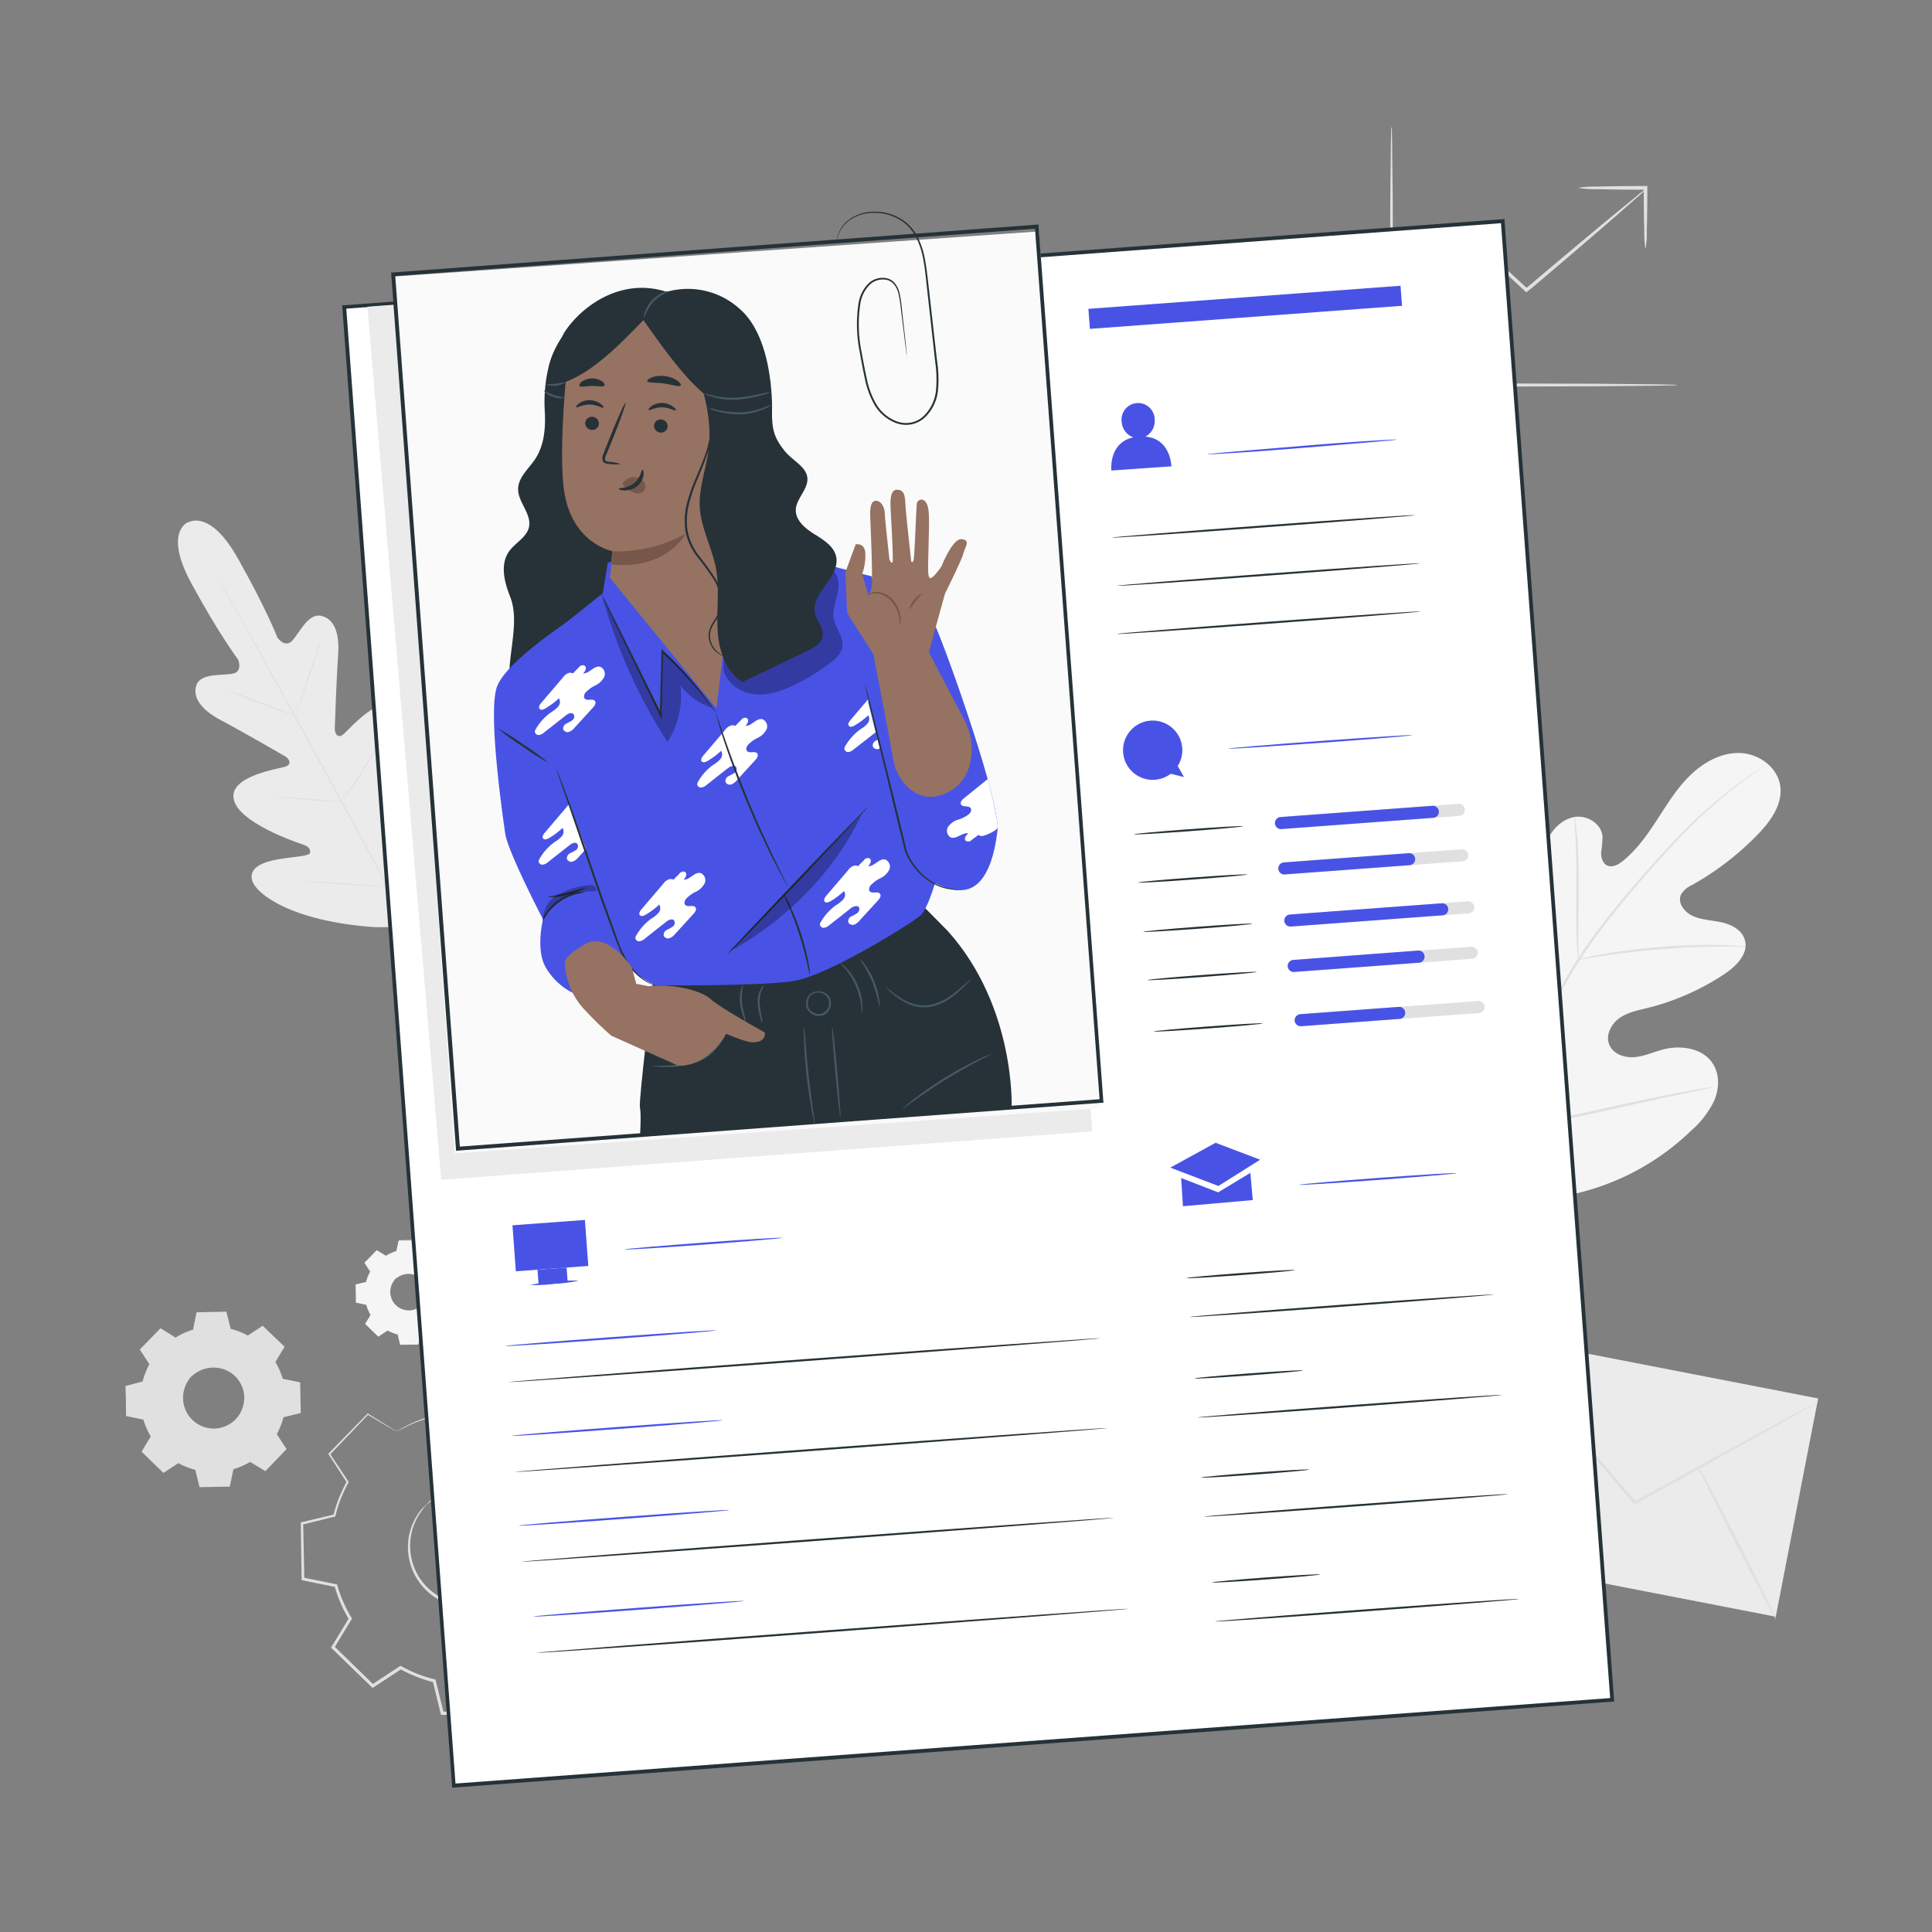 <svg xmlns="http://www.w3.org/2000/svg" viewBox="0 0 500 500"><rect x="0" y="0" width="500" height="500" fill="#808080" stroke="none"/><g id="freepik--background-complete--inject-265"><path d="M377.71,306.17c-15.79-13.77-17.28-36.33-14.46-56.15.47-3.31.49-6.86,2.38-9.6s5.8-4.34,8.62-2.62c2.34,1.43,3.11,4.41,4.23,6.94a19.62,19.62,0,0,0,7,8.28c2,1.32,4.54,2.28,6.75,1.35,3-1.27,3.81-5.2,4.14-8.5q.94-9.24,1.88-18.49c.33-3.3.69-6.68,2.05-9.7s3.95-5.69,7.19-6.24,6.93,1.69,7.24,5a30.27,30.27,0,0,1-.35,4.12c-.05,1.38.42,3,1.68,3.49s2.7-.26,3.8-1.12c3.77-3,6.54-7,9.17-11.06s5.19-8.19,8.68-11.49,8.07-5.73,12.83-5.49,9.49,3.71,10.18,8.48-2.52,9.22-5.89,12.67a74.11,74.11,0,0,1-16.93,13,6.15,6.15,0,0,0-2.87,2.49c-.95,2.12.9,4.54,3,5.49,2.37,1.09,5.07,1.12,7.61,1.7s5.22,2,5.93,4.56c1,3.52-2.22,6.76-5.25,8.78a63.7,63.7,0,0,1-19.86,8.78c-2.52.62-5.17,1.13-7.31,2.62s-3.65,4.34-2.71,6.8,3.89,3.53,6.49,3.33,5-1.34,7.54-2c4.73-1.22,10.56-.28,13,4,1.64,2.78,1.42,6.39.12,9.36a24.26,24.26,0,0,1-5.89,7.63,63.9,63.9,0,0,1-29.18,16.14c-10.92,2.51-20.79,2.45-30.84-2.5" style="fill:#f5f5f5"></path><path d="M384.19,294.24a298.6,298.6,0,0,1,15.18-30.6l4.4-7.82c1.45-2.56,2.88-5.1,4.44-7.5A147.55,147.55,0,0,1,418,235c3.3-4.07,6.58-7.81,9.68-11.29s6.05-6.65,8.87-9.44a118.45,118.45,0,0,1,14.25-12.14c1.79-1.3,3.21-2.26,4.18-2.9l1.11-.72a3.32,3.32,0,0,1,.39-.23,1.63,1.63,0,0,1-.35.28l-1.08.77c-.95.67-2.34,1.67-4.11,3a124.69,124.69,0,0,0-14.09,12.26c-2.79,2.8-5.71,6-8.8,9.47s-6.33,7.24-9.62,11.31a151,151,0,0,0-9.67,13.25c-1.55,2.38-3,4.9-4.42,7.47l-4.38,7.82a303.27,303.27,0,0,0-15.2,30.52" style="fill:#e0e0e0"></path><path d="M408.38,248.31a6.83,6.83,0,0,1-.17-1.44c-.07-.93-.14-2.29-.19-4-.11-3.34-.11-7.95-.09-13s0-9.7-.2-13c-.08-1.67-.16-3-.22-3.94a6.83,6.83,0,0,1,0-1.46,7.19,7.19,0,0,1,.26,1.43c.14.93.28,2.27.42,3.94.27,3.33.4,8,.38,13.06s-.06,9.56-.09,13v4A5.74,5.74,0,0,1,408.38,248.31Z" style="fill:#e0e0e0"></path><path d="M451.72,245a9.26,9.26,0,0,1-1.72,0c-1.1,0-2.69-.06-4.66,0-3.94,0-9.37.19-15.36.66s-11.39,1.16-15.29,1.75c-1.95.29-3.52.56-4.6.74a9.13,9.13,0,0,1-1.71.23,10.42,10.42,0,0,1,1.66-.46c1.08-.26,2.64-.6,4.59-.94,3.88-.71,9.3-1.45,15.3-1.93a149.89,149.89,0,0,1,15.42-.49c2,0,3.56.15,4.66.24A9.48,9.48,0,0,1,451.72,245Z" style="fill:#e0e0e0"></path><path d="M384.79,293.52a2,2,0,0,1-.23-.55c-.15-.44-.34-1-.56-1.62-.48-1.4-1.12-3.45-1.89-6-1.52-5.09-3.41-12.18-5.38-20s-3.79-15-5.21-20.07c-.7-2.49-1.27-4.53-1.69-6.05-.19-.66-.33-1.2-.46-1.65s-.14-.58-.11-.59a2.47,2.47,0,0,1,.23.55c.15.44.34,1,.56,1.62.48,1.4,1.13,3.45,1.89,6,1.52,5.08,3.41,12.18,5.38,20s3.79,15,5.21,20.07c.7,2.49,1.27,4.53,1.69,6,.19.66.33,1.21.46,1.65S384.82,293.51,384.79,293.52Z" style="fill:#e0e0e0"></path><path d="M443.2,281.41a2.38,2.38,0,0,1-.58.17l-1.7.37-6.26,1.31c-5.28,1.11-12.56,2.72-20.6,4.51s-15.34,3.33-20.64,4.33c-2.66.5-4.81.88-6.3,1.11l-1.72.26a2.52,2.52,0,0,1-.61,0,2.38,2.38,0,0,1,.59-.17l1.7-.37,6.25-1.31c5.28-1.11,12.56-2.72,20.6-4.51s15.34-3.33,20.65-4.33c2.65-.5,4.8-.88,6.29-1.11l1.72-.26A2.55,2.55,0,0,1,443.2,281.41Z" style="fill:#e0e0e0"></path><path d="M48.56,135.19s-6.23,2.52.95,15.75,12.11,19.75,12.11,19.75,1.29,3.09-1.32,3.64-8.4-.22-9.48,3,1.37,6.43,6.34,9.05,15.64,8.78,16.61,9.34,1.91,2,.2,2.64-14.66,2.35-13.49,8.44S76.69,218,78.33,218.54s2,1.26,1.93,2.15-4.52,1.05-8.18,1.68-7.8,2-6.83,5.46,10,10.55,31.49,12.1l10,.06L112,231.4c10-19.06,8.81-30.46,6.38-33.11s-5.77.13-8.25,2.9-4.93,6.43-5.75,6.05-1.17-1.08-.8-2.77,4-17.13-.5-21.35-12.84,5.88-14.31,7-2.16-.47-2.13-1.56.46-13.43.86-19-.89-9.35-4.33-10.17-5.73,4.54-7.58,6.46-3.78-.81-3.78-.81-2.93-7.61-10.36-20.71-13-9-13-9" style="fill:#ebebeb"></path><path d="M107.32,242.33c-5.42-9.64-14.76-26.94-22.85-41.75S69,172.37,63.66,162.7l-6.37-11.44c-.74-1.35-1.33-2.39-1.73-3.12-.19-.34-.34-.61-.44-.81a2.77,2.77,0,0,1-.14-.28l.17.27.47.79,1.78,3.09c1.54,2.68,3.75,6.57,6.45,11.4,5.42,9.64,12.79,23,20.89,37.83s17.41,32.12,22.77,41.79" style="fill:#e0e0e0"></path><path d="M58.88,178.75a3,3,0,0,1,.7.18c.45.13,1.09.34,1.88.6,1.57.53,3.73,1.32,6.09,2.24l6,2.36,1.83.71a3.37,3.37,0,0,1,.67.28,3.18,3.18,0,0,1-.71-.17c-.44-.13-1.08-.34-1.87-.61-1.57-.55-3.72-1.37-6.08-2.28l-6.06-2.32-1.84-.7A3.36,3.36,0,0,1,58.88,178.75Z" style="fill:#e0e0e0"></path><path d="M76.76,184.47c-.08,0,1.36-4.55,3.21-10.1s3.41-10,3.49-10-1.35,4.54-3.2,10.09S76.85,184.49,76.76,184.47Z" style="fill:#e0e0e0"></path><path d="M88.17,207.77a2.76,2.76,0,0,1,.39-.63l1.14-1.65c1-1.4,2.29-3.33,3.67-5.52s2.57-4.2,3.41-5.67l1-1.74a2.76,2.76,0,0,1,.4-.62,4.49,4.49,0,0,1-.3.68c-.2.43-.52,1-.92,1.79-.79,1.5-2,3.54-3.34,5.73s-2.74,4.11-3.75,5.48c-.5.68-.92,1.22-1.22,1.59A3.63,3.63,0,0,1,88.17,207.77Z" style="fill:#e0e0e0"></path><path d="M70.86,206.16a3.25,3.25,0,0,1,.68,0l1.85.1c1.57.1,3.73.25,6.11.44s4.54.39,6.1.54l1.85.2a3,3,0,0,1,.67.11,3.25,3.25,0,0,1-.68,0l-1.85-.1c-1.57-.1-3.73-.25-6.11-.45s-4.54-.38-6.1-.53l-1.85-.2A2.69,2.69,0,0,1,70.86,206.16Z" style="fill:#e0e0e0"></path><path d="M78.31,228a5,5,0,0,1,.88,0l2.37.12c2,.11,4.78.29,7.84.5s5.82.43,7.82.6l2.37.22a5.38,5.38,0,0,1,.87.12,4.85,4.85,0,0,1-.87,0l-2.38-.12c-2-.11-4.78-.29-7.84-.51s-5.82-.42-7.82-.59l-2.37-.22A5.38,5.38,0,0,1,78.31,228Z" style="fill:#e0e0e0"></path><path d="M99.94,229.38a5.21,5.21,0,0,1,.47-.81l1.38-2.14c1.16-1.81,2.74-4.32,4.42-7.15s3.13-5.41,4.17-7.29c.5-.9.92-1.65,1.23-2.23a6,6,0,0,1,.49-.8,6,6,0,0,1-.38.86c-.26.54-.65,1.32-1.14,2.28-1,1.91-2.42,4.52-4.1,7.34s-3.3,5.33-4.51,7.11c-.6.89-1.1,1.61-1.46,2.09A5.14,5.14,0,0,1,99.94,229.38Z" style="fill:#e0e0e0"></path><rect x="394.38" y="339.35" width="57.54" height="85.37" transform="translate(-32.55 724.58) rotate(-79.01)" style="fill:#ebebeb"></rect><path d="M470.68,362.66a6.58,6.58,0,0,1-.93.6L467,364.85l-10.12,5.73-33.61,18.71-.28.15-.2-.24-.5-.58-25.18-29.76-7.56-9.08-2-2.49a6,6,0,0,1-.67-.91,6.88,6.88,0,0,1,.79.81l2.13,2.39,7.76,8.92c6.53,7.63,15.47,18.08,25.35,29.61l.5.59-.48-.09,33.72-18.5,10.24-5.52c1.16-.61,2.09-1.1,2.8-1.46A6.37,6.37,0,0,1,470.68,362.66Z" style="fill:#e0e0e0"></path><path d="M375.9,402.87c-.13-.16,7.67-6.68,17.43-14.56s17.79-14.12,17.93-13.95-7.67,6.68-17.44,14.56S376,403,375.9,402.87Z" style="fill:#e0e0e0"></path><path d="M439.25,379.06c.19-.1,4.93,8.8,10.57,19.87s10.08,20.12,9.89,20.22-4.93-8.8-10.58-19.87S439.06,379.16,439.25,379.06Z" style="fill:#e0e0e0"></path><path d="M434.08,99.64a8,8,0,0,1-1.43.1l-4.1.08-15.1.15-49.79.14h-4v-.47c.05-18.6.1-35.28.14-47.43.06-6,.11-10.79.15-14.25,0-1.6.06-2.89.08-3.86a6.09,6.09,0,0,1,.1-1.34,7.76,7.76,0,0,1,.09,1.34l.08,3.86c0,3.46.09,8.3.15,14.25,0,12.15.09,28.83.14,47.43l-.46-.47h3.55l49.79.14,15.1.15,4.1.09A8.81,8.81,0,0,1,434.08,99.64Z" style="fill:#e0e0e0"></path><path d="M425.86,49a19.08,19.08,0,0,1-2.2,2.1l-6.25,5.49c-5.3,4.6-12.66,10.9-20.83,17.81l-1.24,1-.32.27-.3-.28-9.27-8.61H386L372.42,78.06l-3.95,3.15A7.89,7.89,0,0,1,367,82.27a9.17,9.17,0,0,1,1.3-1.27q1.48-1.32,3.79-3.35l13.39-11.49.29-.25.28.27,9.31,8.56h-.62l1.24-1c8.17-6.92,15.6-13.14,21-17.61l6.44-5.26A18.7,18.7,0,0,1,425.86,49Z" style="fill:#e0e0e0"></path><path d="M425.86,64.48a23.58,23.58,0,0,1-.32-4.61c-.09-2.86-.14-6.83-.15-11.25l.47.47h-.8c-4.6,0-8.76-.05-11.78-.14a24.93,24.93,0,0,1-4.88-.33,25.94,25.94,0,0,1,4.88-.33c3-.08,7.18-.14,11.78-.14h1.27v.47c0,4.42-.06,8.39-.14,11.25A23,23,0,0,1,425.86,64.48Z" style="fill:#e0e0e0"></path><path d="M45.48,346.18a18.43,18.43,0,0,1,4.52-2l.93-4.47,7.55-.14,1.09,4.44a18.65,18.65,0,0,1,4.58,1.8l3.82-2.5,5.43,5.25L71,352.5A18.43,18.43,0,0,1,73,357l4.47.93.13,7.55-4.43,1.09a18.49,18.49,0,0,1-1.8,4.58l2.5,3.82-5.25,5.44-3.9-2.37a18.43,18.43,0,0,1-4.52,2l-.93,4.47-7.55.14-1.09-4.44a18.49,18.49,0,0,1-4.58-1.8l-3.82,2.5-5.44-5.25,2.37-3.9a18.43,18.43,0,0,1-2-4.52l-4.47-.93-.14-7.55L37,357.65a18.65,18.65,0,0,1,1.8-4.58l-2.5-3.82,5.25-5.44,3.9,2.37Zm4,10.06A8.1,8.1,0,1,0,61,356,8.1,8.1,0,0,0,49.51,356.24Z" style="fill:#e0e0e0"></path><path d="M49.51,356.24A6.15,6.15,0,0,1,51,354.92a8,8,0,0,1,5.28-1.25,8.22,8.22,0,0,1,6.5,4.55,8.35,8.35,0,0,1,.79,4.77,8.28,8.28,0,0,1-6.85,7.09,7.72,7.72,0,0,1-2.49,0,8,8,0,0,1-2.3-.66,8.21,8.21,0,0,1-4.78-6.33,8,8,0,0,1,1.07-5.33,6,6,0,0,1,1.27-1.56s-.49.54-1.12,1.65a8.09,8.09,0,0,0-.89,5.19,7.79,7.79,0,0,0,1.39,3.37,7.88,7.88,0,0,0,3.23,2.62,7.65,7.65,0,0,0,2.19.61,7.5,7.5,0,0,0,2.36-.05,7.85,7.85,0,0,0,6.46-6.7,7.18,7.18,0,0,0,0-2.36,7.37,7.37,0,0,0-.68-2.16,7.88,7.88,0,0,0-2.74-3.14A7.72,7.72,0,0,0,56.26,354a8,8,0,0,0-5.15,1.07C50,355.74,49.55,356.29,49.51,356.24Z" style="fill:#e0e0e0"></path><path d="M45.48,346.18l-.25-.13-.75-.43-2.94-1.74h.09l-5.22,5.46,0-.14L39,353l0,.07,0,.07a18.74,18.74,0,0,0-1.77,4.56l0,.09-.09,0-4.43,1.1.13-.16c.05,2.37.1,4.9.15,7.55l-.15-.18,4.48.92.11,0,0,.11a18.47,18.47,0,0,0,1.95,4.47l.06.1-.06.1L37,375.75l0-.26c1.71,1.65,3.55,3.43,5.44,5.24l-.27,0,3.81-2.51.12-.07.11.06A18.21,18.21,0,0,0,50.68,380l.13,0,0,.13c.34,1.39.71,2.9,1.09,4.43l-.23-.17,7.56-.14-.23.19c.3-1.42.61-2.94.93-4.47l0-.14.14,0a18.07,18.07,0,0,0,4.45-1.94h0l.12-.07.12.07,3.9,2.37-.29,0,5.25-5.44,0,.29-2.5-3.82-.08-.12.07-.12A18,18,0,0,0,73,366.54l0-.14.14,0,4.43-1.08-.17.22q-.06-3.87-.12-7.56l.17.21L73,357.22l-.12,0,0-.12a18.09,18.09,0,0,0-1.93-4.47l-.07-.11.07-.1,2.37-3.9,0,.24-5.42-5.26.22,0L64.24,346l-.08.06-.09-.05a18.33,18.33,0,0,0-4.54-1.8l-.09,0,0-.09-1.07-4.44.13.1-7.55.1.1-.08c-.38,1.78-.7,3.24-1,4.46v0h0a19.53,19.53,0,0,0-3.46,1.33l-.81.42-.27.14.25-.17c.17-.11.44-.27.8-.46a17.89,17.89,0,0,1,3.45-1.4l-.06.05c.25-1.22.55-2.69.91-4.47v-.08h.09l7.55-.16h.11l0,.1c.35,1.37.71,2.82,1.11,4.43l-.12-.11a18.56,18.56,0,0,1,4.63,1.81h-.17l3.81-2.51.12-.08.1.1,5.45,5.24.11.11-.08.13-2.36,3.91v-.21a19,19,0,0,1,2,4.56l-.16-.14,4.48.92.16,0V358q.06,3.68.14,7.55v.18l-.17,0-4.44,1.09.17-.17a19,19,0,0,1-1.82,4.64v-.23c.82,1.26,1.66,2.53,2.5,3.81l.1.16-.13.13-5.24,5.44-.13.13-.16-.1-3.9-2.36h.23a18.49,18.49,0,0,1-4.57,2l.17-.18c-.32,1.53-.64,3.06-.93,4.47l0,.18h-.19l-7.55.13h-.18l0-.18-1.08-4.44.17.17a18.79,18.79,0,0,1-4.64-1.83h.23l-3.82,2.5-.15.1-.12-.12-5.43-5.26-.12-.11.09-.14c.82-1.36,1.63-2.7,2.37-3.9v.2a18.84,18.84,0,0,1-2-4.57l.15.14-4.47-.94-.14,0v-.15q-.06-4-.11-7.55v-.13l.12,0L37,357.5l-.11.11A19,19,0,0,1,38.71,353v.14l-2.49-3.83,0-.07.06-.07,5.28-5.41,0,0,0,0,2.88,1.79.74.47Z" style="fill:#e0e0e0"></path><path d="M99.87,325a10.93,10.93,0,0,1,2.7-1.17l.56-2.68,4.52-.08.65,2.66a10.92,10.92,0,0,1,2.75,1.08l2.28-1.5,3.25,3.14-1.41,2.34a10.93,10.93,0,0,1,1.17,2.7L119,332l.08,4.52-2.66.65a10.71,10.71,0,0,1-1.08,2.74l1.5,2.29-3.14,3.25-2.34-1.41a11.32,11.32,0,0,1-2.7,1.17l-.56,2.68-4.52.08-.65-2.66a10.71,10.71,0,0,1-2.74-1.08l-2.29,1.5-3.25-3.14,1.41-2.34a11.32,11.32,0,0,1-1.17-2.7L92.23,337l-.08-4.52,2.66-.65a10.92,10.92,0,0,1,1.08-2.75l-1.5-2.28,3.14-3.25L99.87,325Zm2.41,6a4.85,4.85,0,1,0,6.86-.12A4.85,4.85,0,0,0,102.28,331Z" style="fill:#f5f5f5"></path><path d="M102.28,331a3.62,3.62,0,0,1,.9-.8,4.86,4.86,0,0,1,3.17-.74,4.82,4.82,0,0,1,2.15.76,5.05,5.05,0,0,1,1.74,2,4.82,4.82,0,0,1,.44,1.36,4.65,4.65,0,0,1,0,1.49,5,5,0,0,1-4.1,4.25,4.66,4.66,0,0,1-1.49,0,4.49,4.49,0,0,1-1.38-.39,5,5,0,0,1-2-1.67,4.91,4.91,0,0,1-.84-2.12,4.83,4.83,0,0,1,.64-3.19,3.48,3.48,0,0,1,.76-.93s-.29.31-.67,1a4.87,4.87,0,0,0-.53,3.11,4.69,4.69,0,0,0,2.77,3.58,4.33,4.33,0,0,0,1.3.37,4.52,4.52,0,0,0,1.42,0,4.71,4.71,0,0,0,3.87-4,4.43,4.43,0,0,0,0-1.41,4.7,4.7,0,0,0-.41-1.3,4.86,4.86,0,0,0-1.64-1.88,4.81,4.81,0,0,0-5.13-.11A9.16,9.16,0,0,0,102.28,331Z" style="fill:#f5f5f5"></path><path d="M99.87,325l-.15-.08-.45-.26c-.41-.24-1-.58-1.76-1h0l-3.12,3.27v-.09c.46.69,1,1.46,1.51,2.28l0,0,0,0a11.24,11.24,0,0,0-1.06,2.73l0,.05,0,0-2.65.66.07-.1c0,1.42.06,2.93.09,4.52l-.08-.11,2.67.56H95l0,.07a11.08,11.08,0,0,0,1.17,2.67l0,.06,0,.06c-.44.73-.92,1.53-1.42,2.34l0-.15c1,1,2.13,2,3.26,3.14l-.16,0,2.28-1.5.07,0,.07,0a11.25,11.25,0,0,0,2.71,1.06l.08,0,0,.08c.21.83.43,1.74.65,2.65l-.13-.1,4.52-.08-.13.11c.17-.85.36-1.76.55-2.68l0-.08.08,0a10.76,10.76,0,0,0,2.67-1.16h0l.08,0,.07,0,2.33,1.41-.17,0,3.14-3.26v.17l-1.5-2.28,0-.07,0-.07a10.63,10.63,0,0,0,1.07-2.71l0-.08.08,0,2.66-.65-.1.13c0-1.54,0-3.05-.08-4.52l.1.12-2.67-.56h-.08l0-.08a10.64,10.64,0,0,0-1.16-2.67l0-.06,0-.07,1.43-2.33v.14l-3.24-3.14h.13l-2.29,1.49,0,0,0,0a10.88,10.88,0,0,0-2.72-1.07l0,0,0-.05c-.23-1-.44-1.84-.64-2.66l.08.06-4.52.06.06-.05c-.23,1.07-.42,2-.57,2.68v0h0a11.19,11.19,0,0,0-2.06.8l-.49.25-.16.08.15-.1c.1-.06.26-.16.48-.27a11,11,0,0,1,2.06-.85l0,0c.15-.73.32-1.61.54-2.68v-.05h0l4.52-.1h.06l0,.06c.2.82.42,1.69.66,2.65l-.07-.06a11.24,11.24,0,0,1,2.77,1.08H111l2.28-1.5.07,0,.06.06c1,1,2.12,2,3.26,3.14l.07.06,0,.08c-.46.76-.92,1.54-1.41,2.34v-.13a11.2,11.2,0,0,1,1.19,2.74l-.09-.09,2.68.55.1,0v.1c0,1.48,0,3,.08,4.53v.1l-.1,0-2.65.65.09-.1a11,11,0,0,1-1.09,2.78v-.14l1.5,2.28.06.09-.08.08-3.14,3.26-.08.08-.09-.06-2.34-1.42h.14a10.85,10.85,0,0,1-2.73,1.18l.1-.1c-.2.92-.39,1.83-.56,2.67l0,.11h-.11l-4.53.08h-.11l0-.1c-.22-.92-.45-1.83-.65-2.66l.1.1a11.67,11.67,0,0,1-2.78-1.09h.14L98,345.88l-.08.05-.08-.07-3.25-3.14-.07-.07,0-.09c.5-.81,1-1.61,1.42-2.33v.12a11.12,11.12,0,0,1-1.18-2.73l.09.08-2.68-.56-.08,0V337c0-1.58,0-3.1-.06-4.52v-.08l.08,0,2.66-.64-.07.07a11.2,11.2,0,0,1,1.1-2.76v.08l-1.49-2.29,0-.05,0,0,3.16-3.23,0,0,0,0,1.73,1.07.44.28Z" style="fill:#f5f5f5"></path><path d="M114.4,443.41v0l-2.06-8.4a34.48,34.48,0,0,1-8.67-3.41l-7.25,4.75h0l-10.33-10v0l4.48-7.39a34.87,34.87,0,0,1-3.71-8.54l-8.49-1.77v0l-.25-14.35h0l8.4-2.06A35,35,0,0,1,90,383.53l-4.75-7.25h0l10-10.33h0l7.39,4.49a35.35,35.35,0,0,1,8.55-3.72l1.76-8.48h0l14.35-.26v0l2.05,8.4a35.32,35.32,0,0,1,8.68,3.41l7.24-4.75,0,0,10.32,10h0l-4.48,7.39a34.94,34.94,0,0,1,3.71,8.55l8.49,1.77v0l.25,14.34h0l-8.4,2.06a35.41,35.41,0,0,1-3.41,8.67l4.75,7.24,0,0-10,10.32h0L139.08,431a34.94,34.94,0,0,1-8.55,3.71l-1.76,8.49h0Zm-10.74-11.89h0a35,35,0,0,0,8.68,3.42h0v0l2.06,8.39,14.29-.25,1.76-8.47h0a35,35,0,0,0,8.56-3.72h0l7.39,4.48,9.92-10.28-4.74-7.24h0a35.18,35.18,0,0,0,3.42-8.69h0l8.4-2-.25-14.29L154.77,391h0a35.08,35.08,0,0,0-3.72-8.56v0h0l4.48-7.39-10.29-9.92L138,369.87h0a35.32,35.32,0,0,0-8.68-3.41h0L127.23,358l-14.29.25-1.76,8.47h0a34.56,34.56,0,0,0-8.57,3.72h0L95.19,366l-9.92,10.28L90,383.53h0a35.18,35.18,0,0,0-3.42,8.69h0l-8.4,2.06.25,14.29,8.48,1.76v0a35.42,35.42,0,0,0,3.72,8.56h0v0l-4.47,7.38,10.28,9.93Zm17.62-15.89a15.4,15.4,0,0,1-11.07-26.1h0a15.38,15.38,0,0,1,10.81-4.7h.28a15.4,15.4,0,0,1,.26,30.79Zm-11-26.08,0,0a15.35,15.35,0,0,0,11,26h.28a15.35,15.35,0,0,0-.26-30.69H121a15.21,15.21,0,0,0-10.77,4.68Z" style="fill:#e0e0e0"></path><path d="M110.23,389.55a11.58,11.58,0,0,1,2.86-2.51,15.29,15.29,0,0,1,10-2.37,15.58,15.58,0,0,1,12.33,8.63,15.2,15.2,0,0,1,1.4,4.32,15,15,0,0,1,.08,4.73,15.67,15.67,0,0,1-13,13.44,15.72,15.72,0,0,1-9.1-1.17,15.6,15.6,0,0,1-9.06-12,15.34,15.34,0,0,1,2-10.11,11.63,11.63,0,0,1,2.41-2.95,36.89,36.89,0,0,0-2.11,3.12,15.27,15.27,0,0,0-1.7,9.84,15,15,0,0,0,8.77,11.37,14.91,14.91,0,0,0,8.62,1.06,14.9,14.9,0,0,0,12.27-12.71,15,15,0,0,0-1.36-8.57,15,15,0,0,0-11.67-8.37,15.3,15.3,0,0,0-9.78,2A37.41,37.41,0,0,0,110.23,389.55Z" style="fill:#e0e0e0"></path><path d="M102.59,370.47l-.48-.26-1.42-.82-5.58-3.29.18,0-9.9,10.37,0-.28,4.78,7.23.08.13-.07.13a35.11,35.11,0,0,0-3.37,8.64l0,.17-.17,0-8.41,2.09.24-.31c.09,4.51.19,9.3.29,14.32l-.28-.33L87,410l.22,0,.06.22a35.21,35.21,0,0,0,3.7,8.47l.12.19-.12.2-4.48,7.41-.06-.49L96.71,436l-.51,0,7.23-4.76.22-.14.22.13a34.87,34.87,0,0,0,8.59,3.37l.25.06.06.25c.65,2.64,1.36,5.51,2.07,8.41l-.43-.33,14.33-.25-.42.35c.56-2.68,1.16-5.57,1.76-8.48l.06-.27.25-.07a35,35,0,0,0,8.46-3.67h0l.23-.13.23.14,7.4,4.48-.54.07,10-10.3-.05.54c-1.59-2.44-3.18-4.85-4.74-7.24l-.14-.22.12-.23a34.85,34.85,0,0,0,3.39-8.59l.06-.25.25-.06,8.41-2.05-.32.41q-.12-7.33-.23-14.33l.32.39-8.48-1.77-.23-.05-.07-.23a34.81,34.81,0,0,0-3.67-8.48l-.12-.2.12-.2c1.55-2.53,3-5,4.5-7.39l.06.45-10.29-10,.42,0-7.25,4.73-.16.1-.17-.09a34.71,34.71,0,0,0-8.61-3.42l-.17,0,0-.17-2-8.42.26.2-14.33.19.19-.16c-.73,3.38-1.33,6.16-1.82,8.47l0,.09-.08,0a35,35,0,0,0-6.55,2.52l-1.55.8a3.07,3.07,0,0,1-.51.27,2.68,2.68,0,0,1,.48-.33c.33-.2.82-.5,1.51-.87a33.63,33.63,0,0,1,6.54-2.66l-.1.1c.47-2.31,1-5.1,1.71-8.49l0-.15h.16l14.33-.31h.2l0,.2c.65,2.6,1.33,5.35,2.09,8.4l-.21-.21a35.35,35.35,0,0,1,8.78,3.43h-.33l7.23-4.77.23-.14.19.18,10.33,9.94.21.2-.15.25c-1.45,2.41-2.94,4.87-4.48,7.41v-.39a35.33,35.33,0,0,1,3.77,8.65l-.3-.28,8.48,1.76.32.06v.33q.12,7,.26,14.33v.33l-.33.08-8.41,2.07.31-.31a35.3,35.3,0,0,1-3.45,8.8l0-.45,4.75,7.24.19.29-.24.25-9.95,10.32-.24.25-.3-.18-7.41-4.49h.45a35.54,35.54,0,0,1-8.67,3.77l.31-.34c-.6,2.92-1.21,5.81-1.76,8.48l-.08.35h-.35l-14.32.25h-.35l-.08-.33c-.71-2.9-1.41-5.78-2.06-8.41l.32.31a35.89,35.89,0,0,1-8.8-3.47l.43,0-7.24,4.74-.28.18-.23-.22-10.3-10-.23-.22.17-.27,4.5-7.39v.39a35.35,35.35,0,0,1-3.75-8.67l.27.26L78.33,409l-.27-.06v-.27c-.08-5-.15-9.82-.22-14.33V394l.24-.06,8.42-2-.21.21a35.91,35.91,0,0,1,3.47-8.75v.27l-4.71-7.26-.1-.15.12-.13,10-10.25.07-.08.1.06,5.45,3.39,1.41.89A2.8,2.8,0,0,1,102.59,370.47Z" style="fill:#e0e0e0"></path></g><g id="freepik--Document--inject-265"><rect x="102.84" y="67.8" width="300.65" height="383.74" transform="translate(-18.48 19.4) rotate(-4.23)" style="fill:#fff"></rect><path d="M117,462.65l0-.5L88.55,79l.5,0L389.38,56.69l0,.5,28.37,383.19-.5,0ZM89.62,79.88l28.26,381.7,298.83-22.12L388.45,57.76Z" style="fill:#263238"></path><rect x="281.76" y="76.91" width="81" height="5.2" transform="translate(-4.99 24.01) rotate(-4.23)" style="fill:#4853E5"></rect><path d="M361.49,113.76l-.49.09-1.43.15-5.24.48L337,115.92c-6.77.55-12.89,1-17.33,1.28l-5.26.31-1.43.06a2.38,2.38,0,0,1-.5,0,1.68,1.68,0,0,1,.49-.09l1.43-.16,5.24-.47L337,115.4c6.76-.56,12.88-1,17.32-1.29l5.26-.31,1.43-.06A1.48,1.48,0,0,1,361.49,113.76Z" style="fill:#4853E5"></path><path d="M366.33,133.31c0,.15-17.6,1.57-39.33,3.18s-39.37,2.79-39.38,2.65,17.6-1.56,39.34-3.17S366.32,133.17,366.33,133.31Z" style="fill:#263238"></path><path d="M367.66,158.24c0,.15-17.6,1.57-39.33,3.18S289,164.22,289,164.07s17.6-1.56,39.34-3.17S367.65,158.1,367.66,158.24Z" style="fill:#263238"></path><path d="M367.66,145.78c0,.14-17.6,1.56-39.33,3.17S289,151.75,289,151.61s17.6-1.57,39.34-3.18S367.65,145.64,367.66,145.78Z" style="fill:#263238"></path><path d="M202.45,320.34c0,.14-9.12.94-20.39,1.77s-20.42,1.4-20.43,1.25,9.12-.93,20.39-1.77S202.44,320.2,202.45,320.34Z" style="fill:#4853E5"></path><path d="M185.39,344.3c0,.15-12.22,1.17-27.32,2.29s-27.34,1.9-27.35,1.76,12.21-1.16,27.32-2.28S185.38,344.16,185.39,344.3Z" style="fill:#4853E5"></path><path d="M285,346.33c0,.14-34.36,2.8-76.76,5.94s-76.8,5.57-76.81,5.43,34.35-2.81,76.77-5.95S285,346.19,285,346.33Z" style="fill:#263238"></path><path d="M187.11,367.55c0,.14-12.22,1.16-27.31,2.28s-27.35,1.91-27.36,1.76,12.22-1.16,27.32-2.28S187.1,367.4,187.11,367.55Z" style="fill:#4853E5"></path><path d="M286.7,369.57c0,.15-34.36,2.81-76.76,5.95s-76.8,5.56-76.81,5.42,34.35-2.8,76.77-5.94S286.69,369.43,286.7,369.57Z" style="fill:#263238"></path><path d="M188.83,390.79c0,.14-12.22,1.16-27.31,2.28s-27.35,1.91-27.36,1.77,12.22-1.17,27.32-2.29S188.82,390.64,188.83,390.79Z" style="fill:#4853E5"></path><path d="M288.42,392.81c0,.15-34.36,2.81-76.76,5.95s-76.8,5.57-76.81,5.42,34.35-2.8,76.77-5.94S288.41,392.67,288.42,392.81Z" style="fill:#263238"></path><path d="M192.63,414.32c0,.14-12.23,1.16-27.32,2.28S138,418.51,138,418.36s12.22-1.16,27.32-2.28S192.61,414.17,192.63,414.32Z" style="fill:#4853E5"></path><path d="M292.22,416.34c0,.15-34.37,2.81-76.77,6s-76.8,5.57-76.81,5.42,34.36-2.8,76.77-5.94S292.2,416.2,292.22,416.34Z" style="fill:#263238"></path><rect x="133.06" y="316.38" width="18.8" height="11.94" transform="translate(-23.41 11.4) rotate(-4.23)" style="fill:#4853E5"></rect><rect x="139.26" y="328.31" width="7.55" height="3.74" transform="translate(-23.99 11.46) rotate(-4.23)" style="fill:#4853E5"></rect><path d="M149.81,331.42a38.53,38.53,0,0,1-6.28.83,37.68,37.68,0,0,1-6.33.3,39.24,39.24,0,0,1,6.28-.82A39.76,39.76,0,0,1,149.81,331.42Z" style="fill:#4853E5"></path><polygon points="302.87 302.18 314.59 295.75 326.13 300.13 315.32 306.93 302.87 302.18" style="fill:#4853E5"></polygon><polygon points="305.68 304.87 306.15 312.17 324.21 310.58 323.59 303.54 315.25 308.58 305.68 304.87" style="fill:#4853E5"></polygon><path d="M377,303.6c0,.15-9.12.94-20.39,1.77s-20.42,1.4-20.43,1.26,9.12-.94,20.39-1.78S377,303.46,377,303.6Z" style="fill:#4853E5"></path><path d="M335.13,328.7c0,.14-6.27.72-14,1.29s-14.05.93-14.06.78,6.27-.72,14-1.3S335.12,328.55,335.13,328.7Z" style="fill:#263238"></path><path d="M386.64,335c0,.15-17.63,1.57-39.39,3.18s-39.43,2.8-39.44,2.66,17.63-1.57,39.4-3.18S386.63,334.9,386.64,335Z" style="fill:#263238"></path><path d="M337.23,354.66c0,.15-6.26.73-14,1.3s-14,.93-14.05.78,6.26-.72,14-1.3S337.22,354.52,337.23,354.66Z" style="fill:#263238"></path><path d="M388.74,361c0,.15-17.63,1.57-39.39,3.18s-39.42,2.8-39.44,2.66,17.63-1.57,39.4-3.18S388.73,360.87,388.74,361Z" style="fill:#263238"></path><path d="M338.83,380.32c0,.15-6.27.73-14,1.3s-14,.92-14.06.78,6.27-.72,14-1.3S338.82,380.18,338.83,380.32Z" style="fill:#263238"></path><path d="M390.34,386.67c0,.15-17.63,1.57-39.39,3.18s-39.43,2.8-39.44,2.66,17.63-1.57,39.4-3.18S390.33,386.53,390.34,386.67Z" style="fill:#263238"></path><path d="M341.69,407.46c0,.14-6.26.72-14,1.3s-14,.92-14.05.78,6.26-.73,14-1.3S341.68,407.32,341.69,407.46Z" style="fill:#263238"></path><path d="M393.2,413.81c0,.14-17.63,1.56-39.39,3.18s-39.42,2.8-39.43,2.65,17.62-1.56,39.39-3.17S393.19,413.66,393.2,413.81Z" style="fill:#263238"></path><path d="M296.43,113a4.57,4.57,0,0,0,2.4-4.41,4.29,4.29,0,1,0-8.54.59,4.56,4.56,0,0,0,3,4c-6.49,1.47-5.66,8.59-5.66,8.59l15.53-1.08S303,113.51,296.43,113Z" style="fill:#4853E5"></path><path d="M321.73,213.82c0,.15-6.31.73-14.12,1.31s-14.15.93-14.16.79,6.31-.73,14.12-1.31S321.72,213.68,321.73,213.82Z" style="fill:#263238"></path><path d="M322.8,226.31c0,.14-6.31.73-14.12,1.31s-14.15.93-14.16.78,6.31-.73,14.12-1.3S322.79,226.17,322.8,226.31Z" style="fill:#263238"></path><path d="M377.66,211.15l-46,3.41a1.56,1.56,0,0,1-1.67-1.44h0a1.56,1.56,0,0,1,1.44-1.67l46-3.41a1.55,1.55,0,0,1,1.67,1.44h0A1.55,1.55,0,0,1,377.66,211.15Z" style="fill:#e0e0e0"></path><path d="M370.94,211.65l-39.31,2.91a1.56,1.56,0,0,1-1.67-1.44h0a1.56,1.56,0,0,1,1.44-1.67l39.31-2.91a1.56,1.56,0,0,1,1.67,1.44h0A1.57,1.57,0,0,1,370.94,211.65Z" style="fill:#4853E5"></path><path d="M378.53,222.9l-46,3.4a1.56,1.56,0,0,1-1.67-1.44h0a1.57,1.57,0,0,1,1.44-1.67l46-3.4a1.55,1.55,0,0,1,1.67,1.44h0A1.56,1.56,0,0,1,378.53,222.9Z" style="fill:#e0e0e0"></path><path d="M364.8,223.91l-32.3,2.39a1.56,1.56,0,0,1-1.67-1.44h0a1.57,1.57,0,0,1,1.44-1.67l32.3-2.39a1.56,1.56,0,0,1,1.67,1.44h0A1.56,1.56,0,0,1,364.8,223.91Z" style="fill:#4853E5"></path><path d="M324.16,239.06c0,.14-6.31.73-14.12,1.3s-14.15.93-14.16.79,6.31-.73,14.12-1.31S324.15,238.91,324.16,239.06Z" style="fill:#263238"></path><path d="M325.23,251.54c0,.15-6.31.73-14.12,1.31s-14.15.93-14.16.79,6.31-.73,14.12-1.31S325.22,251.4,325.23,251.54Z" style="fill:#263238"></path><path d="M380.09,236.38l-46,3.41a1.56,1.56,0,0,1-1.67-1.44h0a1.56,1.56,0,0,1,1.44-1.67l46-3.41a1.56,1.56,0,0,1,1.67,1.44h0A1.55,1.55,0,0,1,380.09,236.38Z" style="fill:#e0e0e0"></path><path d="M373.36,236.88l-39.3,2.91a1.56,1.56,0,0,1-1.67-1.44h0a1.56,1.56,0,0,1,1.44-1.67l39.3-2.91a1.56,1.56,0,0,1,1.67,1.44h0A1.55,1.55,0,0,1,373.36,236.88Z" style="fill:#4853E5"></path><path d="M381,248.13l-46,3.41a1.56,1.56,0,0,1-1.67-1.44h0a1.56,1.56,0,0,1,1.44-1.67l46-3.41a1.56,1.56,0,0,1,1.67,1.44h0A1.56,1.56,0,0,1,381,248.13Z" style="fill:#e0e0e0"></path><path d="M367.23,249.15l-32.3,2.39a1.56,1.56,0,0,1-1.67-1.44h0a1.56,1.56,0,0,1,1.44-1.67L367,246a1.56,1.56,0,0,1,1.67,1.44h0A1.56,1.56,0,0,1,367.23,249.15Z" style="fill:#4853E5"></path><path d="M326.84,264.85c0,.15-6.32.73-14.13,1.31s-14.15.93-14.16.79,6.31-.73,14.12-1.31S326.83,264.71,326.84,264.85Z" style="fill:#263238"></path><path d="M382.77,262.18l-46,3.4a1.56,1.56,0,0,1-1.67-1.44h0a1.58,1.58,0,0,1,1.44-1.67l46-3.4a1.57,1.57,0,0,1,1.68,1.44h0A1.57,1.57,0,0,1,382.77,262.18Z" style="fill:#e0e0e0"></path><path d="M362.27,263.69l-25.54,1.89a1.56,1.56,0,0,1-1.67-1.44h0a1.58,1.58,0,0,1,1.44-1.67L362,260.58a1.57,1.57,0,0,1,1.67,1.44h0A1.56,1.56,0,0,1,362.27,263.69Z" style="fill:#4853E5"></path><path d="M306.42,201.1l-1.62-2.85a7.67,7.67,0,1,0-1.83,2h0Z" style="fill:#4853E5"></path><path d="M365.53,190.25c0,.15-10.65,1.06-23.82,2s-23.85,1.65-23.86,1.51,10.65-1.05,23.82-2S365.52,190.11,365.53,190.25Z" style="fill:#4853E5"></path></g><g id="freepik--Character--inject-265"><polygon points="95.09 79.38 114.19 305.33 282.72 292.79 264.52 66.44 95.09 79.38" style="fill:#ebebeb"></polygon><rect x="109.9" y="64.5" width="167.03" height="226.92" transform="matrix(1, -0.07, 0.07, 1, -12.61, 14.77)" style="fill:#fafafa"></rect><path d="M118,297.81l0-.5L101.22,70.51l.49,0L268.78,58.1l0,.5,16.79,226.8-.5,0ZM102.29,71.43,119,296.74l165.57-12.26L267.86,59.18Z" style="fill:#263238"></path><path d="M234.81,92.9a2.41,2.41,0,0,1-.07-.38c0-.28-.09-.65-.16-1.12-.13-1-.32-2.47-.55-4.32s-.52-4.19-.85-6.85a35.86,35.86,0,0,0-.65-4.22,6.28,6.28,0,0,0-.91-2.09,3.61,3.61,0,0,0-1.84-1.41,4.91,4.91,0,0,0-4.72,1.2,8.92,8.92,0,0,0-2.42,5A35.6,35.6,0,0,0,223,91.22c.39,2.19.81,4.45,1.31,6.73a21.74,21.74,0,0,0,2.45,6.61,10.37,10.37,0,0,0,5.45,4.53,6.83,6.83,0,0,0,3.61.26,6.65,6.65,0,0,0,3.24-1.7,10.73,10.73,0,0,0,3.17-6.59,31,31,0,0,0-.19-7.34c-.54-4.84-1.06-9.5-1.56-14-.25-2.22-.49-4.39-.72-6.49s-.44-4.15-.82-6.09a20.7,20.7,0,0,0-1.71-5.42,11.7,11.7,0,0,0-3.21-4.06,12.64,12.64,0,0,0-8.44-2.55,10.47,10.47,0,0,0-6.27,2.34,8.34,8.34,0,0,0-2.4,3.52c-.32.94-.39,1.46-.43,1.46a6.92,6.92,0,0,1,.33-1.49,8.26,8.26,0,0,1,2.36-3.64,10.64,10.64,0,0,1,6.39-2.48,12.88,12.88,0,0,1,8.68,2.55,11.93,11.93,0,0,1,3.35,4.17,21.25,21.25,0,0,1,1.78,5.52c.38,2,.6,4,.85,6.12s.48,4.27.74,6.49c.5,4.44,1,9.11,1.58,13.94a31,31,0,0,1,.2,7.47,11.24,11.24,0,0,1-3.33,6.91,7.22,7.22,0,0,1-3.49,1.82,7.47,7.47,0,0,1-3.87-.27,11,11,0,0,1-5.73-4.76,22.54,22.54,0,0,1-2.49-6.77c-.5-2.3-.91-4.55-1.3-6.76a36,36,0,0,1-.35-12.71,9.4,9.4,0,0,1,2.58-5.18,5.27,5.27,0,0,1,5.11-1.25,4,4,0,0,1,2,1.56,6.63,6.63,0,0,1,.94,2.2,36.2,36.2,0,0,1,.62,4.28c.29,2.66.55,5,.76,6.85s.35,3.31.46,4.33c0,.48.08.85.1,1.13A2.29,2.29,0,0,1,234.81,92.9Z" style="fill:#263238"></path><path d="M166.22,84.87,153,79.38c-3.57,2.27-9.4,8.52-11,15.5a39,39,0,0,0-1,11.69c.22,4.23-.16,8.71-2.5,12.24-1.67,2.51-4.36,4.7-4.41,7.72-.05,3.47,3.54,6.46,2.81,9.86-.59,2.72-3.62,4.09-5.2,6.38-2.3,3.32-1.19,7.86.31,11.61,3.62,9.05-4.08,22.07,2.7,29.07,6.69-5.49,26.47-15.67,33.16-21.16a12.75,12.75,0,0,0,3.81-4.24c1.16-2.55.53-5.5-.07-8.23A243.5,243.5,0,0,1,166.22,84.87Z" style="fill:#263238"></path><path d="M245.28,240.94l-6.52-6.6L169.06,254s-3.83,30.64-3.44,32.6,0,7.56,0,7.56l96.19-7.5S262.9,260.57,245.28,240.94Z" style="fill:#263238"></path><path d="M187.91,267.58a2.82,2.82,0,0,1-.4.78c-.29.47-.71,1.16-1.31,2a15.74,15.74,0,0,1-2.38,2.6A11.13,11.13,0,0,1,180,275a24.36,24.36,0,0,1-7.73,1.15,21.28,21.28,0,0,1-2.36-.14,2.49,2.49,0,0,1-.86-.16c0-.08,1.24,0,3.22-.07a27.94,27.94,0,0,0,7.57-1.28,11.24,11.24,0,0,0,3.66-2,17.65,17.65,0,0,0,2.4-2.47C187.15,268.56,187.84,267.53,187.91,267.58Z" style="fill:#455a64"></path><path d="M210.84,290.7a3.77,3.77,0,0,1-.27-.95c-.14-.61-.33-1.51-.53-2.63-.42-2.23-.91-5.32-1.29-8.76s-.58-6.58-.66-8.84c0-1.13-.06-2-.05-2.69a3.18,3.18,0,0,1,.06-1,31.07,31.07,0,0,1,.36,3.65c.18,2.25.43,5.37.81,8.8s.81,6.52,1.13,8.76A27.23,27.23,0,0,1,210.84,290.7Z" style="fill:#455a64"></path><path d="M217.5,289.1c-.15,0-.74-5.18-1.32-11.59s-1-11.62-.81-11.64.74,5.18,1.32,11.59S217.64,289.09,217.5,289.1Z" style="fill:#455a64"></path><path d="M251.3,253.34a4.31,4.31,0,0,1-.65.79c-.44.49-1.09,1.18-2,2a21.43,21.43,0,0,1-3.25,2.58,13.08,13.08,0,0,1-4.76,1.88,9.58,9.58,0,0,1-5.08-.57,15.48,15.48,0,0,1-3.61-2.08,23.45,23.45,0,0,1-2.12-1.82,4.13,4.13,0,0,1-.7-.75c.06-.07,1.14.92,3,2.27a15.93,15.93,0,0,0,3.56,1.93,9.32,9.32,0,0,0,4.83.5,12.85,12.85,0,0,0,4.58-1.77,23.74,23.74,0,0,0,3.27-2.45C250.2,254.3,251.24,253.28,251.3,253.34Z" style="fill:#455a64"></path><path d="M256.63,272.74a4.24,4.24,0,0,1-.92.54l-2.57,1.34c-2.17,1.14-5.14,2.77-8.31,4.73s-6,3.9-8,5.33l-2.35,1.7a4,4,0,0,1-.9.58,5.15,5.15,0,0,1,.77-.74c.52-.45,1.29-1.08,2.26-1.84A92.05,92.05,0,0,1,253,274.29c1.11-.53,2-.94,2.66-1.2A3.68,3.68,0,0,1,256.63,272.74Z" style="fill:#455a64"></path><path d="M193.05,264.57c-.07,0-.31-.48-.63-1.33a17.46,17.46,0,0,1-.88-3.45,9.14,9.14,0,0,1,.2-3.58,3.28,3.28,0,0,1,.61-1.36,16,16,0,0,0-.29,4.87,29.71,29.71,0,0,0,.71,3.41A4.33,4.33,0,0,1,193.05,264.57Z" style="fill:#455a64"></path><path d="M197.25,264.82a4.68,4.68,0,0,1-.49-1.43,20.48,20.48,0,0,1-.65-3.6,9,9,0,0,1,.1-2,6,6,0,0,1,.55-1.59c.44-.85.89-1.24.93-1.2a10.08,10.08,0,0,1-.6,1.35,8,8,0,0,0-.46,3.45c.09,1.38.36,2.63.5,3.55A4.45,4.45,0,0,1,197.25,264.82Z" style="fill:#455a64"></path><path d="M223,262.4a18.46,18.46,0,0,0-5.77-13.32,6.17,6.17,0,0,1,1.74,1.39,15,15,0,0,1,3,4.47,14.82,14.82,0,0,1,1.21,5.24A6.31,6.31,0,0,1,223,262.4Z" style="fill:#455a64"></path><path d="M227.63,260.78a47.19,47.19,0,0,0-1.84-6.62,46.91,46.91,0,0,0-3.28-6,6.18,6.18,0,0,1,1.36,1.52,20.22,20.22,0,0,1,3.68,9.09A6.52,6.52,0,0,1,227.63,260.78Z" style="fill:#455a64"></path><path d="M209.92,257.33s.18-.27.7-.51a3.23,3.23,0,0,1,2.35-.09,3.16,3.16,0,0,1,1.4.93,3,3,0,0,1,.69,1.81,3.62,3.62,0,0,1-.55,2.06,3,3,0,0,1-1.88,1.34,3.43,3.43,0,0,1-3.77-1.85,3.24,3.24,0,0,1-.18-1.92,3.12,3.12,0,0,1,.67-1.55,3.32,3.32,0,0,1,2.13-1,1.08,1.08,0,0,1,.84.21,4.92,4.92,0,0,0-.82,0,3.23,3.23,0,0,0-1.87,1.06,2.78,2.78,0,0,0-.52,1.36,2.87,2.87,0,0,0,.18,1.66,3,3,0,0,0,3.23,1.54,2.84,2.84,0,0,0,2.06-2.87,2.62,2.62,0,0,0-.54-1.56,3,3,0,0,0-1.19-.85,3.23,3.23,0,0,0-2.16-.07C210.19,257.18,210,257.37,209.92,257.33Z" style="fill:#455a64"></path><path d="M147.62,160.25c-.55.67-16.59,10.89-19,17.47s1.47,33.42,2.14,38.06,9.77,22.16,9.77,22.16-1.91,7.56.59,12.22a16.93,16.93,0,0,0,7,6.74l16.12-8.83-10-45.26Z" style="fill:#4853E5"></path><path d="M149.37,207.79c.46-.65,1.08-1.07,1.46-1.56s1.2-.71,1.59-.24,0,1.34-.51,1.86c1.62.06,2.85-2.16,4.42-1.72a2,2,0,0,1,1,2.65,5,5,0,0,1-2.27,2.17,8.18,8.18,0,0,0-2.57,1.87c-.34.44-.56,1.11-.19,1.53.63.72,2.09-.13,2.65.64.37.52-.08,1.22-.51,1.7q-2.37,2.56-4.72,5.15a3.58,3.58,0,0,1-1.45,1.12,1.23,1.23,0,0,1-1.54-.63,1.44,1.44,0,0,1,.78-1.5,10.23,10.23,0,0,0,1.59-.88,1.16,1.16,0,0,0,.29-1.59c-.53-.54-1.43-.09-2,.38l-5.5,4.32a2.85,2.85,0,0,1-1.35.71,1,1,0,0,1-1.14-.77,1.39,1.39,0,0,1,.24-.75,13.78,13.78,0,0,1,4-4.41,7.07,7.07,0,0,0,1.77-1.44,1.82,1.82,0,0,0,.17-2.12,19.26,19.26,0,0,1-3.56,2.65c-.45.27-1.11.49-1.45.08s0-1,.37-1.45l5.69-6.68a2.83,2.83,0,0,1,1.8-1.22Z" style="fill:#fff"></path><path d="M157.3,145.61,156,153.52,144.16,163s-2.8,17.86-.13,36c0,0,17.35,47,17.77,49,.79,3.81,7.79,7,7.79,7s26.43.25,35.51-1.06,31-15.16,33.1-17,4.47-10.68,4.47-10.68l-16.16-45.26-.91-31.84-24.15-6.2-8.2-6.34Z" style="fill:#4853E5"></path><path d="M228.52,178.63c.46-.65,1.08-1.07,1.45-1.56s1.21-.71,1.6-.24,0,1.34-.52,1.86c1.63.06,2.86-2.16,4.43-1.72a2,2,0,0,1,1,2.65,5,5,0,0,1-2.27,2.17,8.18,8.18,0,0,0-2.57,1.87c-.34.45-.56,1.11-.19,1.53.62.72,2.09-.13,2.65.64.37.52-.08,1.22-.51,1.7q-2.37,2.57-4.72,5.15a3.58,3.58,0,0,1-1.45,1.12,1.22,1.22,0,0,1-1.54-.63,1.42,1.42,0,0,1,.78-1.49,11.18,11.18,0,0,0,1.59-.89,1.17,1.17,0,0,0,.29-1.59c-.53-.54-1.43-.09-2,.38L221,193.9a2.78,2.78,0,0,1-1.34.71,1,1,0,0,1-1.14-.77,1.39,1.39,0,0,1,.24-.75,13.78,13.78,0,0,1,4-4.41,7.07,7.07,0,0,0,1.77-1.44,1.82,1.82,0,0,0,.17-2.12,19.26,19.26,0,0,1-3.56,2.65c-.46.27-1.11.49-1.45.08s0-1,.37-1.45q2.85-3.35,5.69-6.68a2.83,2.83,0,0,1,1.8-1.22Z" style="fill:#fff"></path><path d="M225.21,149.31S238.58,154,242.08,162s16.9,46,16.06,53-3.07,15-9.13,15.36-13-5.81-13-5.81l-5.44-8.85.29-9.27-6.18-24.68Z" style="fill:#4853E5"></path><path d="M157.81,149.48c0,.06,27.62,33.84,27.62,33.84l3.75-31.3,5.23-15.41-36,8.89Z" style="fill:#967262"></path><g style="opacity:0.3"><path d="M214.81,147.05c-1.63-.82-3.59-.17-5.24.6-9.34,4.41-19.49,9.76-22.23,19.71l-.11,6c.86,3.62,4.6,6,8.31,6.32s7.36-1.06,10.68-2.74a56.72,56.72,0,0,0,8.5-5.26c1.48-1.11,3-2.47,3.29-4.3.37-2.5-1.73-4.68-2.2-7.16-.45-2.31.54-4.63,1-6.94S216.92,148.1,214.81,147.05Z"></path></g><path d="M144,199.05a2.47,2.47,0,0,1,.27.58l.68,1.7c.57,1.49,1.39,3.64,2.37,6.31,2,5.34,4.49,12.79,7.32,21,1.43,4.1,2.82,8,4.1,11.53.64,1.77,1.23,3.46,1.85,5a24.52,24.52,0,0,0,2.11,4.1,15.63,15.63,0,0,0,4.71,4.65c1.35.83,2.18,1.15,2.15,1.2a2.94,2.94,0,0,1-.6-.22,11.94,11.94,0,0,1-1.65-.81,15,15,0,0,1-4.91-4.62,23.91,23.91,0,0,1-2.21-4.13c-.65-1.56-1.25-3.24-1.91-5-1.3-3.53-2.71-7.42-4.13-11.53-2.8-8.18-5.33-15.59-7.18-21-.92-2.65-1.67-4.8-2.21-6.37l-.59-1.74A3.38,3.38,0,0,1,144,199.05Z" style="fill:#263238"></path><path d="M185.3,184.39a1.67,1.67,0,0,1-.26-.3l-.71-.91c-.62-.79-1.52-2-2.7-3.4a109.87,109.87,0,0,0-10.43-11.1l.4-.17c-.11,4.58-.23,9.72-.36,15.14,0,.48,0,1,0,1.4l0,1.07-.46-1c-4.25-8.71-8.06-16.54-10.84-22.26-1.34-2.8-2.42-5.08-3.21-6.72-.35-.76-.63-1.37-.84-1.84a4.61,4.61,0,0,1-.27-.65,3.09,3.09,0,0,1,.36.61c.24.45.55,1,.93,1.79l3.36,6.65c2.82,5.7,6.68,13.5,11,22.19l-.49.11c0-.45,0-.92,0-1.4.15-5.42.28-10.56.4-15.14l0-.53.38.36a101.71,101.71,0,0,1,10.33,11.27c1.15,1.47,2,2.67,2.6,3.49l.65.95A1.61,1.61,0,0,1,185.3,184.39Z" style="fill:#263238"></path><path d="M224.62,208.82c.11.1-8,8.73-18,19.27s-18.28,19-18.38,18.91,7.95-8.72,18-19.27S224.52,208.72,224.62,208.82Z" style="fill:#263238"></path><path d="M209.63,252.31a23.74,23.74,0,0,1-.78-3.13c-.45-1.94-1.13-4.6-2.06-7.48s-1.95-5.44-2.73-7.27a27.35,27.35,0,0,1-1.21-3,17,17,0,0,1,1.55,2.84,60.14,60.14,0,0,1,2.88,7.26,59.28,59.28,0,0,1,1.93,7.56A16,16,0,0,1,209.63,252.31Z" style="fill:#263238"></path><path d="M141.93,197.39a60.13,60.13,0,0,1-6.71-4.24,60.11,60.11,0,0,1-6.43-4.66,59.68,59.68,0,0,1,6.72,4.23A60.12,60.12,0,0,1,141.93,197.39Z" style="fill:#263238"></path><path d="M249,230.3s-.12,0-.35,0h-1a9.47,9.47,0,0,1-1.64-.13,13.37,13.37,0,0,1-2.18-.48,14.54,14.54,0,0,1-5.16-3,17.8,17.8,0,0,1-4.42-6.23h0v0c-.94-3.8-2-8-3.08-12.46-2-8.46-3.89-16.11-5.24-21.73l-1.54-6.6-.39-1.8a3,3,0,0,1-.1-.63,2.48,2.48,0,0,1,.21.61q.18.69.48,1.77c.42,1.62,1,3.84,1.69,6.56,1.4,5.61,3.3,13.25,5.4,21.7,1.08,4.44,2.11,8.67,3,12.47v0a17.84,17.84,0,0,0,4.25,6.11,14.43,14.43,0,0,0,5,3A20.78,20.78,0,0,0,249,230.3Z" style="fill:#263238"></path><path d="M151.33,230.92a18.32,18.32,0,0,1-2,.44,13.6,13.6,0,0,0-7.8,5.31,19.73,19.73,0,0,1-1.13,1.68,5.08,5.08,0,0,1,.82-1.88,11.87,11.87,0,0,1,3.44-3.58,11.67,11.67,0,0,1,4.59-1.89A4.84,4.84,0,0,1,151.33,230.92Z" style="fill:#263238"></path><path d="M151.51,229.78a14.77,14.77,0,0,1-4.69,1.78,14.53,14.53,0,0,1-5,.62c0-.15,2.19-.46,4.85-1.12S151.45,229.64,151.51,229.78Z" style="fill:#263238"></path><path d="M148.38,174.23c.47-.65,1.09-1.07,1.46-1.56s1.2-.72,1.6-.24,0,1.33-.52,1.85c1.63.07,2.86-2.15,4.43-1.71a2,2,0,0,1,1,2.65,5,5,0,0,1-2.27,2.17,8.26,8.26,0,0,0-2.56,1.87c-.34.44-.56,1.11-.19,1.53.62.72,2.09-.13,2.64.64.38.52-.07,1.22-.51,1.69l-4.71,5.16a3.58,3.58,0,0,1-1.45,1.12,1.23,1.23,0,0,1-1.54-.63,1.44,1.44,0,0,1,.78-1.5,11.7,11.7,0,0,0,1.59-.88,1.16,1.16,0,0,0,.28-1.59c-.52-.55-1.42-.09-2,.37l-5.51,4.33a2.78,2.78,0,0,1-1.34.71,1,1,0,0,1-1.14-.77,1.36,1.36,0,0,1,.24-.75,13.68,13.68,0,0,1,4.05-4.41,7.25,7.25,0,0,0,1.76-1.44,1.82,1.82,0,0,0,.18-2.12,20.08,20.08,0,0,1-3.56,2.65c-.46.27-1.11.48-1.45.08s0-1,.36-1.46l5.7-6.67a2.86,2.86,0,0,1,1.8-1.23Z" style="fill:#fff"></path><path d="M190.4,187.81c.46-.65,1.08-1.07,1.46-1.56s1.2-.72,1.59-.24,0,1.33-.52,1.85c1.63.07,2.86-2.15,4.43-1.71a2,2,0,0,1,1,2.65,5,5,0,0,1-2.27,2.16,8.37,8.37,0,0,0-2.57,1.88c-.34.44-.56,1.11-.19,1.53.63.71,2.09-.13,2.65.64.37.52-.08,1.22-.51,1.69l-4.72,5.16A3.58,3.58,0,0,1,189.3,203a1.23,1.23,0,0,1-1.54-.64,1.43,1.43,0,0,1,.78-1.49,12.21,12.21,0,0,0,1.59-.88c.46-.39.71-1.16.29-1.59s-1.43-.09-2,.37l-5.5,4.33a3,3,0,0,1-1.35.71,1,1,0,0,1-1.14-.77,1.36,1.36,0,0,1,.24-.75,13.57,13.57,0,0,1,4-4.41,7.3,7.3,0,0,0,1.77-1.44,1.82,1.82,0,0,0,.17-2.12,19.72,19.72,0,0,1-3.56,2.65c-.45.26-1.11.48-1.45.08s0-1,.37-1.46q2.85-3.33,5.69-6.68a2.91,2.91,0,0,1,1.8-1.22Z" style="fill:#fff"></path><path d="M174.39,227.62c.47-.65,1.09-1.07,1.46-1.56s1.2-.71,1.6-.24,0,1.34-.52,1.85c1.63.07,2.86-2.15,4.43-1.71a2,2,0,0,1,1,2.65,5,5,0,0,1-2.27,2.17,8.26,8.26,0,0,0-2.56,1.87c-.34.44-.56,1.11-.19,1.53.62.72,2.09-.13,2.64.64.38.52-.07,1.22-.51,1.69l-4.71,5.16a3.58,3.58,0,0,1-1.45,1.12,1.23,1.23,0,0,1-1.54-.63,1.44,1.44,0,0,1,.78-1.5,10.23,10.23,0,0,0,1.59-.88,1.16,1.16,0,0,0,.28-1.59c-.52-.55-1.42-.09-2,.37l-5.51,4.33a2.78,2.78,0,0,1-1.34.71,1,1,0,0,1-1.14-.77,1.36,1.36,0,0,1,.24-.75,13.78,13.78,0,0,1,4-4.41,6.85,6.85,0,0,0,1.76-1.44,1.82,1.82,0,0,0,.18-2.12,19.6,19.6,0,0,1-3.56,2.65c-.46.27-1.11.49-1.45.08s0-1,.36-1.45l5.7-6.68a2.86,2.86,0,0,1,1.8-1.23Z" style="fill:#fff"></path><path d="M222.16,224.12c.46-.65,1.09-1.07,1.46-1.56s1.2-.72,1.6-.24-.05,1.33-.52,1.85c1.63.07,2.86-2.15,4.43-1.71a2,2,0,0,1,1,2.65,5,5,0,0,1-2.27,2.16,8.45,8.45,0,0,0-2.56,1.88c-.34.44-.56,1.11-.19,1.53.62.71,2.09-.13,2.64.64.38.52-.08,1.22-.51,1.69l-4.72,5.16a3.52,3.52,0,0,1-1.45,1.12,1.24,1.24,0,0,1-1.54-.64,1.42,1.42,0,0,1,.79-1.49,11.59,11.59,0,0,0,1.58-.88c.46-.39.71-1.16.29-1.59s-1.42-.09-2,.37l-5.5,4.33a2.9,2.9,0,0,1-1.35.71,1,1,0,0,1-1.14-.77,1.3,1.3,0,0,1,.25-.75,13.57,13.57,0,0,1,4.05-4.41,7.44,7.44,0,0,0,1.76-1.44,1.82,1.82,0,0,0,.18-2.12,20.08,20.08,0,0,1-3.56,2.65c-.46.27-1.12.48-1.46.08s0-1,.37-1.46l5.7-6.67a2.83,2.83,0,0,1,1.8-1.23Z" style="fill:#fff"></path><path d="M203.92,229.47a1.78,1.78,0,0,1-.27-.41l-.7-1.23c-.6-1.06-1.44-2.63-2.43-4.58-2-3.9-4.61-9.38-7.18-15.55s-4.61-11.89-6-16.06c-.68-2.09-1.2-3.78-1.54-5-.15-.54-.27-1-.37-1.36a1.78,1.78,0,0,1-.1-.49,2,2,0,0,1,.2.46c.12.36.28.8.47,1.33.42,1.23,1,2.89,1.69,4.9,1.44,4.13,3.53,9.81,6.09,16s5.11,11.65,7,15.58c.93,1.92,1.7,3.49,2.28,4.66l.61,1.27A1.82,1.82,0,0,1,203.92,229.47Z" style="fill:#263238"></path><path d="M258.18,214.14c0,.75-3.46,2.32-4.2,2.24l-.87-.27c-.56.57-1.24.89-1.68,1.32s-1.3.52-1.62,0,.25-1.31.8-1.75c-1.6-.31-3.16,1.69-4.64,1a2,2,0,0,1-.57-2.77,5,5,0,0,1,2.58-1.79,8.31,8.31,0,0,0,2.82-1.45c.4-.39.72-1,.42-1.49-.5-.8-2.08-.19-2.51-1-.29-.57.26-1.19.77-1.59,1.81-1.46,4.3-3.49,6.12-4.95C255.6,201.59,258.11,210.72,258.18,214.14Z" style="fill:#fff"></path><g style="opacity:0.3"><path d="M188.5,246.44c14.5-7.91,27.44-20.65,34.46-35.6Z"></path></g><g style="opacity:0.3"><path d="M140.43,238.35c2.84-6.1,8.43-7.77,13.86-7.7a1.3,1.3,0,0,0-.93-1.47,3.64,3.64,0,0,0-1.91,0,21.34,21.34,0,0,0-7.5,2.57,7.49,7.49,0,0,0-3.43,6.39"></path></g><g style="opacity:0.3"><path d="M155.73,153.86a137.39,137.39,0,0,0,17,38.17,22.1,22.1,0,0,0,3.36-14.64,17,17,0,0,0,8.27,5.82c-3.85-5.29-7.85-10.32-12.85-14.53,0,0-.43,17-.42,16.53-5.23-10.51-10.32-20.86-15.38-31.35"></path></g><path d="M199.79,106.66c-1.49,4.85-3.61,8.58-8.31,10.49-4.11,1.67-8.76,1.35-13.1.46-14.11-2.91-28.92-10.43-36.41-22.73l4-8.72c4.23-6.65,14.57-14.53,26.57-10.63a19.94,19.94,0,0,1,18.81,4.34C200.55,87.7,199.79,106.66,199.79,106.66Z" style="fill:#263238"></path><path d="M165.89,82.17c-8.24-1-18.88,9-19.56,17.29-.76,9.2-1.32,20.46-.37,27.35,1.93,13.86,12.49,15.82,12.49,15.82l-.51,7.05,31.56-6.06,1.36-49.43.17-4.46Z" style="fill:#967262"></path><path d="M151.46,109.44a1.77,1.77,0,0,0,1.67,1.82A1.7,1.7,0,0,0,155,109.7a1.77,1.77,0,0,0-1.67-1.82A1.7,1.7,0,0,0,151.46,109.44Z" style="fill:#263238"></path><path d="M149.14,105.39c.21.23,1.57-.73,3.48-.69s3.29,1,3.5.79-.11-.52-.71-1a4.94,4.94,0,0,0-2.8-.92,4.71,4.71,0,0,0-2.78.84C149.24,104.87,149,105.28,149.14,105.39Z" style="fill:#263238"></path><path d="M169.26,110.13a1.78,1.78,0,0,0,1.67,1.82,1.7,1.7,0,0,0,1.86-1.56,1.78,1.78,0,0,0-1.67-1.83A1.7,1.7,0,0,0,169.26,110.13Z" style="fill:#263238"></path><path d="M167.87,106.11c.22.23,1.58-.73,3.49-.69s3.28,1,3.49.79-.11-.52-.71-1a4.91,4.91,0,0,0-2.79-.92,4.68,4.68,0,0,0-2.78.84C168,105.59,167.77,106,167.87,106.11Z" style="fill:#263238"></path><path d="M160.68,120.11a13.29,13.29,0,0,0-3.09-.61c-.48-.06-.94-.17-1-.5a2.45,2.45,0,0,1,.36-1.44c.48-1.17,1-2.4,1.51-3.68,2.1-5.24,3.63-9.55,3.42-9.63s-2.09,4.09-4.19,9.33c-.51,1.29-1,2.53-1.45,3.71a2.74,2.74,0,0,0-.29,1.9,1.19,1.19,0,0,0,.79.73,3.37,3.37,0,0,0,.82.13A12.22,12.22,0,0,0,160.68,120.11Z" style="fill:#263238"></path><path d="M158.45,142.67a36.61,36.61,0,0,0,19.07-4.59s-5.05,9.54-19.32,8Z" style="fill:#77574a"></path><path d="M161.4,124.73a3.41,3.41,0,0,1,3.1-1.22,3.11,3.11,0,0,1,2.14,1.2,2,2,0,0,1,.11,2.28,2.3,2.3,0,0,1-2.51.58,7.07,7.07,0,0,1-2.41-1.5,2.2,2.2,0,0,1-.53-.57.63.63,0,0,1,0-.71" style="fill:#77574a"></path><path d="M166.26,121.54c-.31,0-.35,2-2.15,3.48s-4,1.17-4,1.46c0,.12.48.41,1.41.45a5.14,5.14,0,0,0,3.36-1.1,4.48,4.48,0,0,0,1.67-2.92C166.63,122.05,166.41,121.53,166.26,121.54Z" style="fill:#263238"></path><path d="M167.53,98.63c.17.52,2.08.31,4.31.62s4,1,4.34.5c.14-.22-.17-.71-.89-1.23a7.37,7.37,0,0,0-3.2-1.19,7.2,7.2,0,0,0-3.39.34C167.87,98,167.45,98.38,167.53,98.63Z" style="fill:#263238"></path><path d="M150,99.88c.32.44,1.65,0,3.22,0s2.92.35,3.23-.1c.14-.22-.06-.65-.64-1.08a4.45,4.45,0,0,0-2.61-.76,4.55,4.55,0,0,0-2.59.82C150,99.23,149.8,99.67,150,99.88Z" style="fill:#263238"></path><path d="M189.75,88.35c-1.11-2.33-3.84-3.29-6.26-4.17-3.42-1.24-6.74-2.77-10.23-3.79a20.89,20.89,0,0,0-10.77-.65c-3.65.88-6.81,3.15-9.6,5.66-3.68,3.31-7,7.37-7.94,12.23l0,1.67c7.93-2.25,15.82-10.54,21.56-16.45C171.46,89.75,179.7,102,187,105c.49-3.53,3-8.65,3.28-12.2A9.08,9.08,0,0,0,189.75,88.35Z" style="fill:#263238"></path><path d="M216.42,144.15c-.54-2.76-3.27-4.43-5.66-5.91s-4.95-3.6-4.81-6.41,3.27-5.23,3-8.16-3.9-4.49-5.83-6.9c-2.8-3.48-3.34-5.65-3.34-10.11,0-8.73-3.49-20.13-11.18-24.29L178.56,90.8c2.92,8.15,5.88,16.67,4.86,25.28-.61,5.1-2.61,10.06-2.32,15.19.31,5.51,3.22,10.53,4.21,15.95.94,5.14.13,10.43.39,15.65s2,10.86,6.42,13.63l16.69-8c1.81-.87,3.85-2,4.11-4s-1.51-3.76-2-5.76C209.72,153.51,217.44,149.41,216.42,144.15Z" style="fill:#263238"></path><path d="M199.51,101.49a12.4,12.4,0,0,1-2.47.82,32.37,32.37,0,0,1-6.22,1.11,18.76,18.76,0,0,1-6.28-.68,9,9,0,0,1-2.44-.95c.05-.21,3.81,1.44,8.69,1.11a42.93,42.93,0,0,0,6.16-1A13.91,13.91,0,0,1,199.51,101.49Z" style="fill:#455a64"></path><path d="M199.83,104.7a8.54,8.54,0,0,1-2.25,1.23,16.65,16.65,0,0,1-6.05,1.3,21.52,21.52,0,0,1-6.14-.84,10.23,10.23,0,0,1-2.4-.87,17.22,17.22,0,0,1,2.49.51,25.89,25.89,0,0,0,6,.68,19.17,19.17,0,0,0,5.93-1.12A24.14,24.14,0,0,1,199.83,104.7Z" style="fill:#455a64"></path><path d="M141.2,99.53a22.63,22.63,0,0,1,2.65-.22,22.85,22.85,0,0,1,2.64-.42,6,6,0,0,1-5.29.64Z" style="fill:#455a64"></path><path d="M140.7,101.11c.09-.12,1.15.61,2.62,1.11s2.75.59,2.75.75a4.54,4.54,0,0,1-2.92-.26A4.46,4.46,0,0,1,140.7,101.11Z" style="fill:#455a64"></path><path d="M187.45,169.79a2.66,2.66,0,0,1-.72-.21,5.13,5.13,0,0,1-1.79-1.26,5.94,5.94,0,0,1-1.5-3.11,5,5,0,0,1,.16-2.19,9.2,9.2,0,0,1,1.05-2.2,19.12,19.12,0,0,0,1.29-2.27,7.09,7.09,0,0,0,.57-2.7,11.85,11.85,0,0,0-1.79-5.86,63.43,63.43,0,0,0-4.08-5.63,15.89,15.89,0,0,1-3.23-6.81,18.28,18.28,0,0,1,.44-7.54,45.41,45.41,0,0,1,2.35-6.61c.86-2.05,1.7-4,2.33-5.85a26.08,26.08,0,0,0,1.27-5.31,18.32,18.32,0,0,0-.47-7.83,11.31,11.31,0,0,0-1.23-2.62,3.28,3.28,0,0,1,.47.59,9,9,0,0,1,1,2,18,18,0,0,1,.64,7.94,26.1,26.1,0,0,1-1.23,5.4c-.62,1.89-1.45,3.84-2.3,5.9a44.63,44.63,0,0,0-2.29,6.55,17.79,17.79,0,0,0-.43,7.32,15.47,15.47,0,0,0,3.13,6.6,62.72,62.72,0,0,1,4.09,5.69,12.26,12.26,0,0,1,1.8,6.11,7.47,7.47,0,0,1-.63,2.85A20.08,20.08,0,0,1,185,161a9.58,9.58,0,0,0-1.05,2.1,4.86,4.86,0,0,0-.18,2,5.74,5.74,0,0,0,1.36,3A6,6,0,0,0,187.45,169.79Z" style="fill:#263238"></path><path d="M173.07,75.38a13.78,13.78,0,0,0-4,2.74,14,14,0,0,0-2.4,4.2,2.88,2.88,0,0,1,.21-1.46,8.36,8.36,0,0,1,4.74-5.15A2.93,2.93,0,0,1,173.07,75.38Z" style="fill:#455a64"></path><path d="M226.06,169.38l-6.81-10.73-.47-10.55,2.67-7.22s2.13-.51,2.48,2a13.87,13.87,0,0,1-.79,5.62l1.46,5.12s.48.55.93-1.58-.33-17.92-.34-19,.08-3.67,1.69-3.43S229,132,229,133.09s1.18,11.69,1.18,11.69.38.95.76.81-.34-11.37-.41-13.14-.47-5.71,1.61-5.71,2.08,2,2.2,4.14,1.47,14.33,1.47,14.33.32.76.62-.26.67-14.24.9-14.86,1.45-1.44,2.39.06.72,5,.59,11.15c-.12,5.55-.29,7.85.34,8.29s3-3,3-3,2.84-7.32,5.25-7.06.79,2.13.38,3.83c-.35,1.44-4.56,10-4.65,10.11s-4.23,15.36-4.23,15.36l9.14,17.47a16.37,16.37,0,0,1,1.77,9.92c-.55,3.73-2.46,7.89-7.93,9.59-4,1.26-7-.54-9-2.66a13.27,13.27,0,0,1-3.23-6.7c-1.17-6.74-5.11-27.09-5.11-27.09Z" style="fill:#967262"></path><path d="M232.86,161.68c-.09,0,0-.82-.22-2.06a8.27,8.27,0,0,0-2.22-4.29,5.77,5.77,0,0,0-3.43-1.75,3.59,3.59,0,0,0-2.34.53l-.1.06,0-.09c-.13-.28-.19-.44-.16-.45s.13.1.32.36l-.14,0a3.36,3.36,0,0,1,2.49-.8,5.81,5.81,0,0,1,3.77,1.8,7.9,7.9,0,0,1,2.22,4.6A4.23,4.23,0,0,1,232.86,161.68Z" style="fill:#77574a"></path><path d="M238.61,153.57c.09.13-.83.92-1.73,2.09a21.09,21.09,0,0,1-1.6,2.19,6.41,6.41,0,0,1,3.33-4.28Z" style="fill:#77574a"></path><path d="M146.21,249.1a18.5,18.5,0,0,0,4.88,12,95.7,95.7,0,0,0,7.08,6.92l17.22,7.72s4.49.68,9-3.71a15,15,0,0,0,3.5-4.5s5.16,2.31,7.18,2.22c3.4-.15,2.86-2.55,2.86-2.55s-11.37-6.26-14.07-8.68-10.48-4-16-3.29l-3.2-.63-1.16-4.3s-6.24-9.29-12-6S146.21,249.1,146.21,249.1Z" style="fill:#967262"></path></g></svg>
